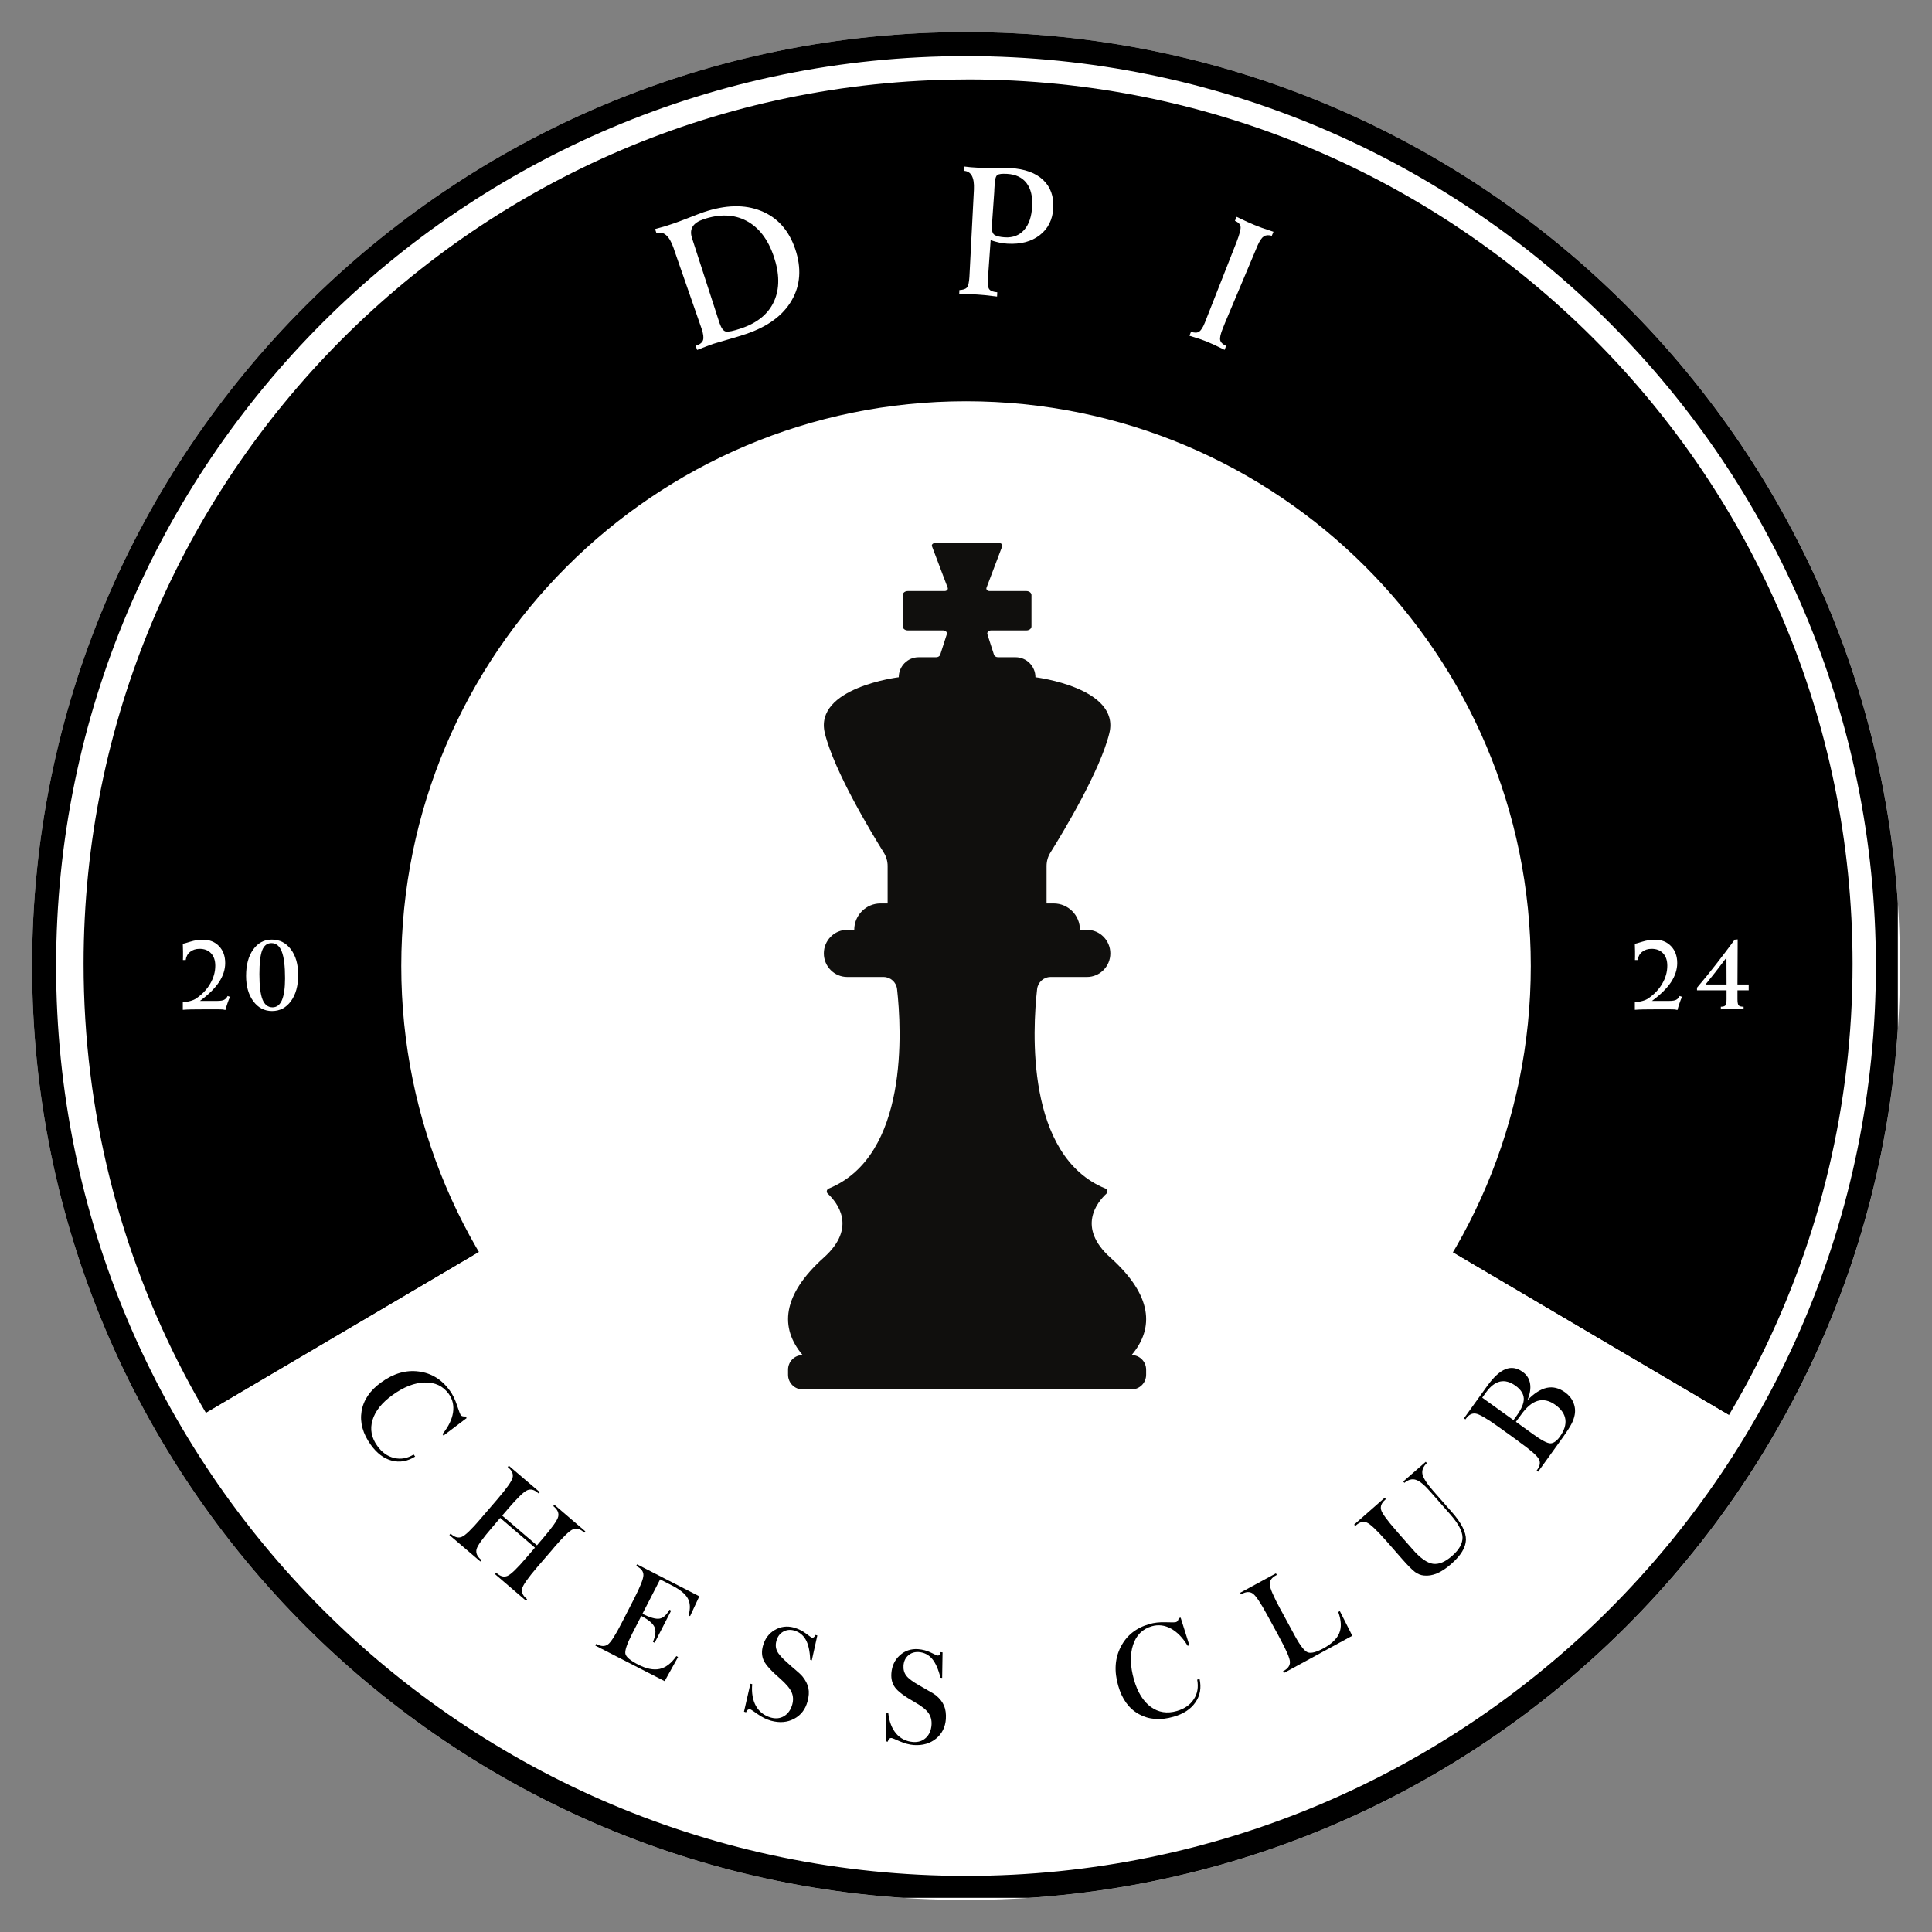 <svg xmlns="http://www.w3.org/2000/svg" xmlns:xlink="http://www.w3.org/1999/xlink" zoomAndPan="magnify" preserveAspectRatio="xMidYMid meet" version="1.0" viewBox="36.83 36.83 301.33 301.33"><rect x="36.83" y="36.83" width="301.33" height="301.33" fill="#808080" stroke="none"/><defs><g/><clipPath id="3bb0e64833"><path d="M 41.832 41.832 L 333.168 41.832 L 333.168 333.168 L 41.832 333.168 Z M 41.832 41.832 " clip-rule="nonzero"/></clipPath><clipPath id="6ed2124f28"><path d="M 187.5 41.832 C 107.051 41.832 41.832 107.051 41.832 187.5 C 41.832 267.949 107.051 333.168 187.5 333.168 C 267.949 333.168 333.168 267.949 333.168 187.5 C 333.168 107.051 267.949 41.832 187.5 41.832 Z M 187.5 41.832 " clip-rule="nonzero"/></clipPath><clipPath id="5e1d9f1eab"><path d="M 41.832 41.832 L 332.832 41.832 L 332.832 332.832 L 41.832 332.832 Z M 41.832 41.832 " clip-rule="nonzero"/></clipPath><clipPath id="453a2a9f00"><path d="M 187.496 41.832 C 107.047 41.832 41.832 107.047 41.832 187.496 C 41.832 267.941 107.047 333.16 187.496 333.16 C 267.941 333.16 333.16 267.941 333.16 187.496 C 333.16 107.047 267.941 41.832 187.496 41.832 Z M 187.496 41.832 " clip-rule="nonzero"/></clipPath><clipPath id="d0285bb446"><path d="M 187 49.219 L 325.867 49.219 L 325.867 258 L 187 258 Z M 187 49.219 " clip-rule="nonzero"/></clipPath><clipPath id="2ded008e7a"><path d="M 49.867 49.219 L 188 49.219 L 188 258 L 49.867 258 Z M 49.867 49.219 " clip-rule="nonzero"/></clipPath><clipPath id="0253501a29"><path d="M 68 211 L 307 211 L 307 325.125 L 68 325.125 Z M 68 211 " clip-rule="nonzero"/></clipPath><clipPath id="d540c2023d"><path d="M 99.414 99.414 L 275.586 99.414 L 275.586 275.586 L 99.414 275.586 Z M 99.414 99.414 " clip-rule="nonzero"/></clipPath><clipPath id="b2af0333d2"><path d="M 187.5 99.414 C 138.852 99.414 99.414 138.852 99.414 187.5 C 99.414 236.148 138.852 275.586 187.5 275.586 C 236.148 275.586 275.586 236.148 275.586 187.5 C 275.586 138.852 236.148 99.414 187.5 99.414 Z M 187.5 99.414 " clip-rule="nonzero"/></clipPath><clipPath id="188c771b54"><path d="M 159 121.531 L 216 121.531 L 216 253.531 L 159 253.531 Z M 159 121.531 " clip-rule="nonzero"/></clipPath></defs><g clip-path="url(#3bb0e64833)"><g clip-path="url(#6ed2124f28)"><path fill="#ffffff" d="M 41.832 41.832 L 333.168 41.832 L 333.168 333.168 L 41.832 333.168 Z M 41.832 41.832 " fill-opacity="1" fill-rule="nonzero"/></g></g><g clip-path="url(#5e1d9f1eab)"><g clip-path="url(#453a2a9f00)"><path stroke-linecap="butt" transform="matrix(0.75, 0, 0, 0.75, 41.831, 41.831)" fill="none" stroke-linejoin="miter" d="M 194.22 0.001 C 86.954 0.001 0.001 86.954 0.001 194.22 C 0.001 301.48 86.954 388.439 194.22 388.439 C 301.48 388.439 388.439 301.48 388.439 194.22 C 388.439 86.954 301.48 0.001 194.22 0.001 Z M 194.22 0.001 " stroke="#000000" stroke-width="10" stroke-opacity="1" stroke-miterlimit="4"/></g></g><g clip-path="url(#d0285bb446)"><path fill="#000000" d="M 306.484 257.543 L 228.477 211.574 C 229.117 210.516 229.719 209.43 230.273 208.316 C 233.453 201.949 235.25 194.773 235.25 187.172 C 235.25 160.98 214.016 139.746 187.824 139.746 C 187.758 139.746 187.695 139.75 187.629 139.75 C 187.5 139.75 187.371 139.762 187.238 139.762 L 187.238 49.227 C 187.371 49.227 187.5 49.223 187.629 49.223 C 187.695 49.223 187.758 49.219 187.824 49.219 C 264.012 49.219 325.773 110.984 325.773 187.172 C 325.773 209.188 320.609 229.992 311.438 248.457 C 309.898 251.555 308.242 254.586 306.484 257.543 Z M 306.484 257.543 " fill-opacity="1" fill-rule="nonzero"/></g><g clip-path="url(#2ded008e7a)"><path fill="#000000" d="M 140.395 187.172 C 140.395 195.16 142.375 202.68 145.863 209.281 C 146.215 209.945 146.582 210.594 146.965 211.238 L 68.953 257.207 C 67.797 255.25 66.688 253.262 65.629 251.242 C 55.566 232.098 49.867 210.301 49.867 187.172 C 49.867 111.18 111.316 49.543 187.238 49.227 L 187.238 139.762 C 161.312 140.074 140.395 161.176 140.395 187.172 Z M 140.395 187.172 " fill-opacity="1" fill-rule="nonzero"/></g><g clip-path="url(#0253501a29)"><path fill="#ffffff" d="M 187.82 234.602 C 205.086 234.602 220.184 225.367 228.477 211.574 L 306.484 257.543 C 282.438 298.004 238.305 325.125 187.82 325.125 C 137.199 325.125 92.953 297.855 68.953 257.207 L 146.961 211.238 C 155.215 225.215 170.414 234.602 187.82 234.602 Z M 187.82 234.602 " fill-opacity="1" fill-rule="nonzero"/></g><g clip-path="url(#d540c2023d)"><g clip-path="url(#b2af0333d2)"><path fill="#ffffff" d="M 99.414 99.414 L 275.586 99.414 L 275.586 275.586 L 99.414 275.586 Z M 99.414 99.414 " fill-opacity="1" fill-rule="nonzero"/></g></g><g clip-path="url(#188c771b54)"><path fill="#100f0d" d="M 213.324 248.176 C 216.918 243.938 216.543 238.824 210.008 232.965 C 204.758 228.258 207.941 224.355 209.398 223.004 C 209.656 222.766 209.578 222.34 209.254 222.211 C 196.734 217.098 197.887 197.34 198.586 191.105 C 198.707 190.023 199.613 189.207 200.695 189.207 L 206.352 189.207 C 208.371 189.207 210.008 187.562 210.008 185.531 C 210.008 183.5 208.371 181.852 206.352 181.852 L 205.266 181.852 C 205.266 179.582 203.434 177.738 201.176 177.738 L 200.062 177.738 L 200.062 171.906 C 200.062 171.16 200.27 170.434 200.664 169.805 C 202.566 166.754 208.406 157.109 209.852 151.184 C 211.586 144.078 198.324 142.457 198.324 142.457 C 198.324 140.738 196.938 139.34 195.227 139.34 C 195.227 139.34 193.758 139.34 192.5 139.34 C 192.199 139.34 191.934 139.176 191.859 138.945 L 190.828 135.746 C 190.734 135.445 191.02 135.152 191.41 135.152 L 196.918 135.152 C 197.355 135.152 197.707 134.875 197.707 134.523 L 197.707 129.645 C 197.707 129.293 197.355 129.016 196.918 129.016 L 191.168 129.016 C 190.836 129.016 190.598 128.758 190.691 128.504 L 193.145 122.027 C 193.238 121.785 193.004 121.535 192.684 121.535 L 182.648 121.535 C 182.328 121.535 182.094 121.785 182.188 122.027 L 184.641 128.504 C 184.738 128.758 184.5 129.016 184.168 129.016 L 178.414 129.016 C 177.98 129.016 177.629 129.293 177.629 129.645 L 177.629 134.523 C 177.629 134.875 177.98 135.152 178.414 135.152 L 183.922 135.152 C 184.316 135.152 184.598 135.445 184.504 135.746 L 183.473 138.945 C 183.398 139.176 183.137 139.34 182.832 139.34 L 180.105 139.34 C 178.395 139.34 177.008 140.738 177.008 142.457 C 177.008 142.457 163.746 144.078 165.48 151.184 C 166.926 157.109 172.766 166.754 174.668 169.805 C 175.062 170.434 175.273 171.16 175.273 171.906 L 175.273 177.738 L 174.156 177.738 C 171.898 177.738 170.066 179.582 170.066 181.852 L 168.98 181.852 C 166.961 181.852 165.324 183.5 165.324 185.531 C 165.324 187.562 166.961 189.207 168.98 189.207 L 174.641 189.207 C 175.719 189.207 176.625 190.023 176.746 191.105 C 177.445 197.34 178.602 217.098 166.078 222.211 C 165.758 222.34 165.68 222.766 165.934 223.004 C 167.391 224.355 170.574 228.258 165.324 232.965 C 158.789 238.824 158.418 243.938 162.012 248.176 C 160.758 248.176 159.742 249.195 159.742 250.457 L 159.742 251.254 C 159.742 252.512 160.758 253.535 162.012 253.535 L 213.324 253.535 C 214.574 253.535 215.59 252.512 215.59 251.254 L 215.59 250.457 C 215.59 249.195 214.574 248.176 213.324 248.176 " fill-opacity="1" fill-rule="nonzero"/></g><g fill="#ffffff" fill-opacity="1"><g transform="translate(144.201, 91.866)"><g><path d="M 4.688 -5.156 L 4.844 -4.672 C 5.125 -3.859 5.453 -3.41 5.828 -3.328 C 6.211 -3.242 7.02 -3.41 8.25 -3.828 C 10.77 -4.68 12.473 -6.086 13.359 -8.047 C 14.242 -10.016 14.227 -12.348 13.312 -15.047 C 12.406 -17.723 10.984 -19.57 9.047 -20.594 C 7.117 -21.613 4.879 -21.691 2.328 -20.828 C 0.691 -20.273 0.102 -19.301 0.562 -17.906 C 0.582 -17.82 0.602 -17.754 0.625 -17.703 Z M 1.359 -0.453 L 1.125 -1.094 L 1.203 -1.125 C 1.797 -1.32 2.156 -1.609 2.281 -1.984 C 2.406 -2.367 2.328 -2.973 2.047 -3.797 L -2.172 -15.922 C -2.203 -16.016 -2.25 -16.156 -2.312 -16.344 C -2.977 -18.258 -3.867 -19.035 -4.984 -18.672 L -5.203 -19.312 C -4.66 -19.457 -4.148 -19.598 -3.672 -19.734 C -3.203 -19.879 -2.758 -20.023 -2.344 -20.172 C -1.82 -20.348 -1.039 -20.641 0 -21.047 C 1.031 -21.453 1.812 -21.75 2.344 -21.938 C 5.789 -23.102 8.785 -23.172 11.328 -22.141 C 13.879 -21.117 15.656 -19.141 16.656 -16.203 C 17.656 -13.234 17.477 -10.57 16.125 -8.219 C 14.781 -5.863 12.41 -4.109 9.016 -2.953 C 8.242 -2.691 7.289 -2.398 6.156 -2.078 C 5.02 -1.754 4.273 -1.535 3.922 -1.422 C 3.617 -1.316 3.25 -1.18 2.812 -1.016 C 2.375 -0.859 1.891 -0.672 1.359 -0.453 Z M 1.359 -0.453 "/></g></g></g><g fill="#ffffff" fill-opacity="1"><g transform="translate(184.715, 82.649)"><g><path d="M 6.828 -10.781 L 6.812 -10.609 C 6.77 -9.879 6.906 -9.406 7.219 -9.188 C 7.531 -8.977 8.082 -8.848 8.875 -8.797 C 10.113 -8.734 11.102 -9.117 11.844 -9.953 C 12.594 -10.797 13.008 -12.016 13.094 -13.609 C 13.188 -15.16 12.895 -16.379 12.219 -17.266 C 11.539 -18.148 10.531 -18.629 9.188 -18.703 C 8.406 -18.754 7.895 -18.691 7.656 -18.516 C 7.426 -18.336 7.289 -17.836 7.25 -17.016 L 7.203 -16.344 L 7.188 -15.906 Z M 6.625 -8.359 L 6.203 -2.422 L 6.188 -2.094 C 6.145 -1.383 6.227 -0.91 6.438 -0.672 C 6.645 -0.43 7.051 -0.285 7.656 -0.234 L 7.625 0.438 C 6.852 0.344 6.238 0.27 5.781 0.219 C 5.32 0.176 4.938 0.145 4.625 0.125 C 4.363 0.102 4.02 0.094 3.594 0.094 C 3.176 0.094 2.551 0.094 1.719 0.094 L 1.75 -0.578 C 2.32 -0.609 2.711 -0.738 2.922 -0.969 C 3.129 -1.195 3.258 -1.75 3.312 -2.625 L 4 -15.953 C 4 -16.023 4.004 -16.141 4.016 -16.297 C 4.098 -18.141 3.586 -19.098 2.484 -19.172 L 2.531 -19.844 C 2.863 -19.801 3.195 -19.766 3.531 -19.734 C 3.875 -19.703 4.273 -19.676 4.734 -19.656 C 5.242 -19.625 6.047 -19.613 7.141 -19.625 C 8.242 -19.645 9.094 -19.641 9.688 -19.609 C 11.938 -19.473 13.641 -18.859 14.797 -17.766 C 15.961 -16.672 16.492 -15.195 16.391 -13.344 C 16.285 -11.551 15.582 -10.148 14.281 -9.141 C 12.988 -8.141 11.312 -7.695 9.25 -7.812 C 8.82 -7.832 8.395 -7.891 7.969 -7.984 C 7.539 -8.078 7.094 -8.203 6.625 -8.359 Z M 6.625 -8.359 "/></g></g></g><g fill="#ffffff" fill-opacity="1"><g transform="translate(220.641, 88.51)"><g><path d="M 9.062 -17.859 C 9.758 -17.523 10.32 -17.258 10.75 -17.062 C 11.188 -16.863 11.562 -16.703 11.875 -16.578 C 12.207 -16.441 12.598 -16.289 13.047 -16.125 C 13.492 -15.969 14.082 -15.77 14.812 -15.531 L 14.547 -14.906 C 14.035 -15.051 13.617 -15.02 13.297 -14.812 C 12.984 -14.602 12.672 -14.148 12.359 -13.453 L 7.266 -1.359 L 6.922 -0.5 C 6.555 0.395 6.414 1.02 6.5 1.375 C 6.594 1.738 6.898 2.035 7.422 2.266 L 7.188 2.891 C 6.57 2.586 6.023 2.32 5.547 2.094 C 5.066 1.875 4.66 1.695 4.328 1.562 C 4.078 1.469 3.734 1.344 3.297 1.188 C 2.859 1.039 2.328 0.875 1.703 0.688 L 1.953 0.062 C 2.484 0.25 2.895 0.25 3.188 0.062 C 3.488 -0.113 3.797 -0.586 4.109 -1.359 L 4.219 -1.641 L 9.062 -13.953 C 9.539 -15.191 9.742 -15.992 9.672 -16.359 C 9.609 -16.723 9.316 -17.016 8.797 -17.234 Z M 9.062 -17.859 "/></g></g></g><g fill="#000000" fill-opacity="1"><g transform="translate(90.268, 255.488)"><g><path d="M 11.312 8.516 C 10.125 9.266 8.91 9.477 7.672 9.156 C 6.441 8.832 5.352 8.016 4.406 6.703 C 3.156 4.973 2.672 3.227 2.953 1.469 C 3.242 -0.289 4.27 -1.801 6.031 -3.062 C 7.938 -4.445 9.879 -5.008 11.859 -4.75 C 13.848 -4.5 15.473 -3.5 16.734 -1.75 C 17.18 -1.125 17.551 -0.363 17.844 0.531 C 18.145 1.426 18.332 1.93 18.406 2.047 C 18.477 2.141 18.578 2.203 18.703 2.234 C 18.836 2.273 18.992 2.285 19.172 2.266 L 19.344 2.516 L 15.734 5.25 L 15.578 5.016 C 16.504 3.867 17.051 2.75 17.219 1.656 C 17.383 0.562 17.16 -0.41 16.547 -1.266 C 15.66 -2.484 14.414 -3.07 12.812 -3.031 C 11.219 -3 9.535 -2.344 7.766 -1.062 C 6.117 0.125 5.082 1.426 4.656 2.844 C 4.238 4.258 4.492 5.602 5.422 6.875 C 6.141 7.875 7.008 8.492 8.031 8.734 C 9.062 8.984 10.078 8.805 11.078 8.203 Z M 11.312 8.516 "/></g></g></g><g fill="#000000" fill-opacity="1"><g transform="translate(106.249, 275.667)"><g><path d="M 14.016 2.547 L 8.594 -2.094 L 7.375 -0.656 C 5.863 1.094 5.039 2.242 4.906 2.797 C 4.77 3.359 4.984 3.883 5.547 4.375 L 5.688 4.484 L 5.5 4.703 L 0.672 0.578 L 0.859 0.359 L 0.984 0.469 C 1.547 0.945 2.086 1.078 2.609 0.859 C 3.141 0.648 4.117 -0.289 5.547 -1.969 L 5.828 -2.297 L 8.203 -5.062 C 9.629 -6.727 10.406 -7.832 10.531 -8.375 C 10.664 -8.926 10.453 -9.441 9.891 -9.922 L 9.766 -10.031 L 9.938 -10.234 L 14.766 -6.109 L 14.594 -5.906 L 14.453 -6.016 C 13.891 -6.504 13.344 -6.633 12.812 -6.406 C 12.281 -6.188 11.258 -5.195 9.75 -3.438 L 9.609 -3.266 L 8.906 -2.453 L 14.328 2.188 L 15.312 1.031 C 16.738 -0.633 17.516 -1.738 17.641 -2.281 C 17.773 -2.832 17.562 -3.348 17 -3.828 L 16.875 -3.938 L 17.047 -4.141 L 21.875 0 L 21.703 0.203 L 21.562 0.078 C 21.008 -0.398 20.469 -0.531 19.938 -0.312 C 19.414 -0.102 18.441 0.832 17.016 2.5 L 16.734 2.844 L 14.359 5.594 C 12.93 7.27 12.148 8.379 12.016 8.922 C 11.891 9.473 12.102 9.988 12.656 10.469 L 12.797 10.594 L 12.609 10.812 L 7.781 6.672 L 7.969 6.453 L 8.094 6.562 C 8.656 7.039 9.195 7.172 9.719 6.953 C 10.25 6.742 11.227 5.801 12.656 4.125 L 12.938 3.797 Z M 14.016 2.547 "/></g></g></g><g fill="#000000" fill-opacity="1"><g transform="translate(128.885, 293.083)"><g><path d="M 0.797 0.406 L 0.938 0.141 L 1.078 0.219 C 1.734 0.551 2.289 0.555 2.75 0.234 C 3.207 -0.086 3.938 -1.227 4.938 -3.188 L 5.141 -3.578 L 6.797 -6.812 C 7.805 -8.77 8.305 -10.031 8.297 -10.594 C 8.297 -11.156 7.969 -11.602 7.312 -11.938 L 7.172 -12.016 L 7.312 -12.266 L 17.016 -7.281 L 15.578 -4.188 L 15.344 -4.297 C 15.645 -5.379 15.602 -6.266 15.219 -6.953 C 14.844 -7.648 14.02 -8.32 12.75 -8.969 L 10.906 -9.922 L 8.141 -4.547 C 9.336 -3.953 10.223 -3.703 10.797 -3.797 C 11.379 -3.891 11.898 -4.352 12.359 -5.188 L 12.625 -5.047 L 10.047 -0.031 L 9.781 -0.172 C 10.195 -1.141 10.281 -1.906 10.031 -2.469 C 9.789 -3.031 9.102 -3.613 7.969 -4.219 L 6.562 -1.484 C 5.738 0.129 5.379 1.188 5.484 1.688 C 5.598 2.188 6.266 2.75 7.484 3.375 C 8.766 4.031 9.879 4.254 10.828 4.047 C 11.785 3.836 12.656 3.172 13.438 2.047 L 13.703 2.188 L 11.609 5.953 Z M 0.797 0.406 "/></g></g></g><g fill="#000000" fill-opacity="1"><g transform="translate(151.54, 303.317)"><g><path d="M 1.328 0.484 L 2.328 -3.875 L 2.609 -3.812 C 2.492 -2.445 2.691 -1.305 3.203 -0.391 C 3.723 0.516 4.504 1.113 5.547 1.406 C 6.316 1.613 7.004 1.531 7.609 1.156 C 8.211 0.781 8.629 0.18 8.859 -0.641 C 9.047 -1.336 9.008 -1.977 8.75 -2.562 C 8.488 -3.156 7.898 -3.852 6.984 -4.656 C 5.609 -5.844 4.754 -6.781 4.422 -7.469 C 4.098 -8.156 4.051 -8.922 4.281 -9.766 C 4.582 -10.879 5.191 -11.707 6.109 -12.25 C 7.035 -12.801 8.035 -12.93 9.109 -12.641 C 9.805 -12.441 10.43 -12.133 10.984 -11.719 C 11.535 -11.301 11.816 -11.094 11.828 -11.094 C 11.973 -11.051 12.094 -11.055 12.188 -11.109 C 12.281 -11.16 12.375 -11.285 12.469 -11.484 L 12.766 -11.406 L 11.906 -7.531 L 11.656 -7.594 C 11.602 -8.957 11.375 -10.004 10.969 -10.734 C 10.562 -11.473 9.945 -11.957 9.125 -12.188 C 8.508 -12.352 7.941 -12.285 7.422 -11.984 C 6.91 -11.691 6.566 -11.223 6.391 -10.578 C 6.223 -9.992 6.258 -9.453 6.5 -8.953 C 6.738 -8.461 7.328 -7.812 8.266 -7 C 8.484 -6.789 8.859 -6.461 9.391 -6.016 C 9.922 -5.566 10.266 -5.242 10.422 -5.047 C 10.93 -4.422 11.25 -3.801 11.375 -3.188 C 11.5 -2.582 11.453 -1.891 11.234 -1.109 C 10.898 0.129 10.203 1.031 9.141 1.594 C 8.078 2.156 6.879 2.254 5.547 1.891 C 4.867 1.703 4.188 1.367 3.5 0.891 C 2.82 0.41 2.441 0.16 2.359 0.141 C 2.203 0.098 2.066 0.109 1.953 0.172 C 1.836 0.234 1.738 0.367 1.656 0.578 Z M 1.328 0.484 "/></g></g></g><g fill="#000000" fill-opacity="1"><g transform="translate(173.558, 308.233)"><g><path d="M 1.406 0.203 L 1.531 -4.266 L 1.812 -4.234 C 1.957 -2.891 2.367 -1.816 3.047 -1.016 C 3.734 -0.223 4.617 0.211 5.703 0.297 C 6.504 0.348 7.164 0.129 7.688 -0.359 C 8.207 -0.848 8.5 -1.52 8.562 -2.375 C 8.613 -3.082 8.453 -3.703 8.078 -4.234 C 7.703 -4.766 6.988 -5.328 5.938 -5.922 C 4.363 -6.816 3.348 -7.57 2.891 -8.188 C 2.43 -8.801 2.234 -9.539 2.297 -10.406 C 2.379 -11.562 2.816 -12.5 3.609 -13.219 C 4.398 -13.938 5.348 -14.258 6.453 -14.188 C 7.18 -14.133 7.859 -13.953 8.484 -13.641 C 9.109 -13.336 9.426 -13.188 9.438 -13.188 C 9.594 -13.176 9.707 -13.207 9.781 -13.281 C 9.863 -13.352 9.926 -13.5 9.969 -13.719 L 10.281 -13.688 L 10.219 -9.703 L 9.953 -9.734 C 9.629 -11.055 9.195 -12.035 8.656 -12.672 C 8.113 -13.316 7.414 -13.672 6.562 -13.734 C 5.914 -13.773 5.367 -13.598 4.922 -13.203 C 4.484 -12.816 4.238 -12.289 4.188 -11.625 C 4.145 -11.02 4.289 -10.492 4.625 -10.047 C 4.957 -9.609 5.66 -9.086 6.734 -8.484 C 6.992 -8.328 7.426 -8.078 8.031 -7.734 C 8.645 -7.398 9.051 -7.148 9.25 -6.984 C 9.852 -6.484 10.273 -5.941 10.516 -5.359 C 10.754 -4.785 10.848 -4.094 10.797 -3.281 C 10.703 -2.008 10.191 -0.992 9.266 -0.234 C 8.336 0.523 7.18 0.859 5.797 0.766 C 5.098 0.711 4.367 0.52 3.609 0.188 C 2.859 -0.145 2.438 -0.316 2.344 -0.328 C 2.188 -0.336 2.055 -0.297 1.953 -0.203 C 1.859 -0.117 1.789 0.023 1.75 0.234 Z M 1.406 0.203 "/></g></g></g><g fill="#000000" fill-opacity="1"><g transform="translate(195.903, 308.643)"><g/></g></g><g fill="#000000" fill-opacity="1"><g transform="translate(212.082, 306.475)"><g><path d="M 11.844 -7.781 C 12.145 -6.406 11.93 -5.191 11.203 -4.141 C 10.484 -3.086 9.348 -2.336 7.797 -1.891 C 5.742 -1.297 3.938 -1.43 2.375 -2.297 C 0.82 -3.16 -0.25 -4.633 -0.844 -6.719 C -1.5 -8.977 -1.367 -11 -0.453 -12.781 C 0.453 -14.562 1.941 -15.75 4.016 -16.344 C 4.754 -16.562 5.594 -16.656 6.531 -16.625 C 7.469 -16.594 8.004 -16.598 8.141 -16.641 C 8.266 -16.672 8.363 -16.738 8.438 -16.844 C 8.508 -16.957 8.562 -17.098 8.594 -17.266 L 8.891 -17.344 L 10.25 -13.031 L 9.984 -12.953 C 9.223 -14.211 8.352 -15.109 7.375 -15.641 C 6.395 -16.172 5.398 -16.289 4.391 -16 C 2.941 -15.582 1.969 -14.613 1.469 -13.094 C 0.969 -11.57 1.016 -9.766 1.609 -7.672 C 2.172 -5.711 3.047 -4.297 4.234 -3.422 C 5.43 -2.555 6.785 -2.344 8.297 -2.781 C 9.484 -3.125 10.363 -3.734 10.938 -4.609 C 11.52 -5.492 11.695 -6.516 11.469 -7.672 Z M 11.844 -7.781 "/></g></g></g><g fill="#000000" fill-opacity="1"><g transform="translate(236.288, 298.19)"><g><path d="M 2.484 -6.25 C 3.328 -4.695 4.004 -3.828 4.516 -3.641 C 5.035 -3.461 5.836 -3.664 6.922 -4.25 C 8.223 -4.957 9.055 -5.754 9.422 -6.641 C 9.797 -7.535 9.742 -8.633 9.266 -9.938 L 9.516 -10.078 L 11.453 -6.234 L 0.781 -0.422 L 0.641 -0.688 L 0.781 -0.766 C 1.426 -1.117 1.742 -1.578 1.734 -2.141 C 1.723 -2.703 1.191 -3.945 0.141 -5.875 L -0.062 -6.266 L -1.812 -9.469 C -2.852 -11.395 -3.609 -12.516 -4.078 -12.828 C -4.547 -13.141 -5.102 -13.117 -5.75 -12.766 L -5.891 -12.688 L -6.031 -12.938 L -0.453 -15.969 L -0.312 -15.719 L -0.469 -15.641 C -1.125 -15.285 -1.441 -14.82 -1.422 -14.25 C -1.398 -13.676 -0.836 -12.367 0.266 -10.328 L 0.375 -10.141 Z M 2.484 -6.25 "/></g></g></g><g fill="#000000" fill-opacity="1"><g transform="translate(257.154, 285.574)"><g><path d="M 2.828 -16.016 C 1.879 -17.109 1.109 -17.75 0.516 -17.938 C -0.066 -18.133 -0.664 -17.977 -1.281 -17.469 L -1.469 -17.672 L 2.047 -20.75 L 2.219 -20.547 C 1.645 -20.004 1.414 -19.43 1.531 -18.828 C 1.656 -18.234 2.191 -17.391 3.141 -16.297 L 6.109 -12.922 C 7.609 -11.223 8.344 -9.773 8.312 -8.578 C 8.281 -7.379 7.52 -6.129 6.031 -4.828 C 5.25 -4.141 4.504 -3.645 3.797 -3.344 C 3.086 -3.051 2.41 -2.941 1.766 -3.016 C 1.285 -3.055 0.82 -3.238 0.375 -3.562 C -0.07 -3.895 -0.75 -4.578 -1.656 -5.609 L -4.062 -8.359 C -5.594 -10.098 -6.625 -11.07 -7.156 -11.281 C -7.695 -11.5 -8.25 -11.359 -8.812 -10.859 L -8.938 -10.75 L -9.125 -10.953 L -4.359 -15.141 L -4.172 -14.938 L -4.281 -14.828 C -4.844 -14.336 -5.055 -13.82 -4.922 -13.281 C -4.785 -12.738 -3.988 -11.641 -2.531 -9.984 L -2.25 -9.656 L 0 -7.094 C 1.195 -5.727 2.254 -4.977 3.172 -4.844 C 4.086 -4.719 5.078 -5.125 6.141 -6.062 C 7.254 -7.031 7.801 -8 7.781 -8.969 C 7.758 -9.938 7.117 -11.133 5.859 -12.562 Z M 2.828 -16.016 "/></g></g></g><g fill="#000000" fill-opacity="1"><g transform="translate(276.211, 267.087)"><g><path d="M -2.953 -8.5 L -0.219 -6.531 C 1.051 -5.613 1.93 -5.148 2.422 -5.141 C 2.91 -5.141 3.406 -5.484 3.906 -6.172 C 4.594 -7.141 4.879 -8.039 4.766 -8.875 C 4.648 -9.719 4.129 -10.473 3.203 -11.141 C 2.266 -11.816 1.348 -12.023 0.453 -11.766 C -0.43 -11.516 -1.301 -10.785 -2.156 -9.578 Z M 0.516 -0.719 L 0.281 -0.891 L 0.375 -1.016 C 0.812 -1.617 0.898 -2.172 0.641 -2.672 C 0.391 -3.18 -0.629 -4.078 -2.422 -5.359 L -2.766 -5.625 L -5.719 -7.75 C -7.508 -9.031 -8.68 -9.707 -9.234 -9.781 C -9.797 -9.863 -10.297 -9.602 -10.734 -9 L -10.828 -8.875 L -11.047 -9.047 L -7.422 -14.094 C -6.422 -15.477 -5.473 -16.348 -4.578 -16.703 C -3.68 -17.066 -2.785 -16.926 -1.891 -16.281 C -1.242 -15.82 -0.859 -15.207 -0.734 -14.438 C -0.609 -13.676 -0.754 -12.812 -1.172 -11.844 C -0.117 -12.938 0.891 -13.586 1.859 -13.797 C 2.828 -14.004 3.773 -13.773 4.703 -13.109 C 5.305 -12.68 5.738 -12.156 6 -11.531 C 6.27 -10.906 6.344 -10.254 6.219 -9.578 C 6.133 -9.117 5.969 -8.648 5.719 -8.172 C 5.477 -7.691 5.004 -6.957 4.297 -5.969 Z M -8.203 -12.266 L -3.328 -8.766 L -2.859 -9.406 C -2.078 -10.488 -1.695 -11.395 -1.719 -12.125 C -1.75 -12.852 -2.172 -13.516 -2.984 -14.109 C -3.836 -14.723 -4.645 -14.945 -5.406 -14.781 C -6.176 -14.613 -6.906 -14.055 -7.594 -13.109 Z M -8.203 -12.266 "/></g></g></g><g fill="#ffffff" fill-opacity="1"><g transform="translate(64.312, 194.253)"><g><path d="M 3.703 -1.312 L 6.391 -1.312 C 6.891 -1.312 7.25 -1.367 7.469 -1.484 C 7.695 -1.598 7.879 -1.797 8.016 -2.078 L 8.391 -1.953 C 8.242 -1.629 8.113 -1.297 8 -0.953 C 7.883 -0.617 7.773 -0.266 7.672 0.109 C 7.523 0.066 7.363 0.035 7.188 0.016 C 7.02 0.004 6.785 0 6.484 0 L 4.469 0 C 3.531 0 2.82 0.004 2.344 0.016 C 1.875 0.023 1.438 0.047 1.031 0.078 L 1.031 -1.141 C 1.426 -1.141 1.812 -1.191 2.188 -1.297 C 2.57 -1.398 2.883 -1.535 3.125 -1.703 C 4.07 -2.348 4.801 -3.117 5.312 -4.016 C 5.832 -4.91 6.094 -5.844 6.094 -6.812 C 6.094 -7.625 5.875 -8.266 5.438 -8.734 C 5.008 -9.203 4.41 -9.438 3.641 -9.438 C 3.047 -9.438 2.551 -9.273 2.156 -8.953 C 1.77 -8.641 1.547 -8.219 1.484 -7.688 L 1.047 -7.688 C 1.055 -7.852 1.062 -8.023 1.062 -8.203 C 1.062 -8.379 1.062 -8.648 1.062 -9.016 C 1.062 -9.18 1.055 -9.363 1.047 -9.562 C 1.047 -9.77 1.039 -9.988 1.031 -10.219 C 1.125 -10.227 1.508 -10.336 2.188 -10.547 C 2.863 -10.754 3.52 -10.859 4.156 -10.859 C 5.195 -10.859 6.035 -10.523 6.672 -9.859 C 7.316 -9.191 7.641 -8.312 7.641 -7.219 C 7.641 -6.207 7.316 -5.211 6.672 -4.234 C 6.023 -3.266 5.035 -2.289 3.703 -1.312 Z M 3.703 -1.312 "/></g></g></g><g fill="#ffffff" fill-opacity="1"><g transform="translate(74.585, 194.253)"><g><path d="M 4.578 -10.328 C 3.91 -10.328 3.43 -9.957 3.141 -9.219 C 2.848 -8.477 2.703 -7.234 2.703 -5.484 C 2.703 -3.672 2.863 -2.352 3.188 -1.531 C 3.52 -0.719 4.039 -0.312 4.75 -0.312 C 5.406 -0.312 5.895 -0.688 6.219 -1.438 C 6.539 -2.195 6.703 -3.332 6.703 -4.844 C 6.703 -6.75 6.531 -8.141 6.188 -9.016 C 5.844 -9.891 5.305 -10.328 4.578 -10.328 Z M 4.625 -10.875 C 5.863 -10.875 6.859 -10.367 7.609 -9.359 C 8.367 -8.359 8.75 -7.023 8.75 -5.359 C 8.75 -3.672 8.375 -2.312 7.625 -1.281 C 6.875 -0.25 5.891 0.266 4.672 0.266 C 3.484 0.266 2.508 -0.242 1.75 -1.266 C 1 -2.285 0.625 -3.602 0.625 -5.219 C 0.625 -6.926 0.992 -8.297 1.734 -9.328 C 2.473 -10.359 3.438 -10.875 4.625 -10.875 Z M 4.625 -10.875 "/></g></g></g><g fill="#ffffff" fill-opacity="1"><g transform="translate(290.782, 194.253)"><g><path d="M 3.703 -1.312 L 6.391 -1.312 C 6.891 -1.312 7.25 -1.367 7.469 -1.484 C 7.695 -1.598 7.879 -1.797 8.016 -2.078 L 8.391 -1.953 C 8.242 -1.629 8.113 -1.297 8 -0.953 C 7.883 -0.617 7.773 -0.266 7.672 0.109 C 7.523 0.066 7.363 0.035 7.188 0.016 C 7.02 0.004 6.785 0 6.484 0 L 4.469 0 C 3.531 0 2.82 0.004 2.344 0.016 C 1.875 0.023 1.438 0.047 1.031 0.078 L 1.031 -1.141 C 1.426 -1.141 1.812 -1.191 2.188 -1.297 C 2.57 -1.398 2.883 -1.535 3.125 -1.703 C 4.07 -2.348 4.801 -3.117 5.312 -4.016 C 5.832 -4.91 6.094 -5.844 6.094 -6.812 C 6.094 -7.625 5.875 -8.266 5.438 -8.734 C 5.008 -9.203 4.41 -9.438 3.641 -9.438 C 3.047 -9.438 2.551 -9.273 2.156 -8.953 C 1.77 -8.641 1.547 -8.219 1.484 -7.688 L 1.047 -7.688 C 1.055 -7.852 1.062 -8.023 1.062 -8.203 C 1.062 -8.379 1.062 -8.648 1.062 -9.016 C 1.062 -9.18 1.055 -9.363 1.047 -9.562 C 1.047 -9.77 1.039 -9.988 1.031 -10.219 C 1.125 -10.227 1.508 -10.336 2.188 -10.547 C 2.863 -10.754 3.52 -10.859 4.156 -10.859 C 5.195 -10.859 6.035 -10.523 6.672 -9.859 C 7.316 -9.191 7.641 -8.312 7.641 -7.219 C 7.641 -6.207 7.316 -5.211 6.672 -4.234 C 6.023 -3.266 5.035 -2.289 3.703 -1.312 Z M 3.703 -1.312 "/></g></g></g><g fill="#ffffff" fill-opacity="1"><g transform="translate(301.055, 194.253)"><g><path d="M 5.047 -8.062 C 4.43 -7.238 3.859 -6.488 3.328 -5.812 C 2.797 -5.133 2.281 -4.488 1.781 -3.875 L 5.062 -3.875 Z M 4.172 -0.406 C 4.516 -0.406 4.75 -0.473 4.875 -0.609 C 5 -0.754 5.062 -1.07 5.062 -1.562 L 5.062 -2.969 L 0.453 -2.969 L 0.453 -3.375 C 1.473 -4.57 2.469 -5.797 3.438 -7.047 C 4.414 -8.297 5.379 -9.566 6.328 -10.859 L 6.797 -10.906 L 6.766 -3.875 L 8.516 -3.875 L 8.516 -2.969 L 6.766 -2.969 L 6.766 -1.578 C 6.766 -1.078 6.828 -0.754 6.953 -0.609 C 7.086 -0.473 7.344 -0.406 7.719 -0.406 L 7.719 0 C 7.625 -0.008 7.488 -0.016 7.312 -0.016 C 6.594 -0.055 6.102 -0.078 5.844 -0.078 C 5.664 -0.078 5.43 -0.066 5.141 -0.047 C 4.848 -0.035 4.523 -0.02 4.172 0 Z M 4.172 -0.406 "/></g></g></g></svg>